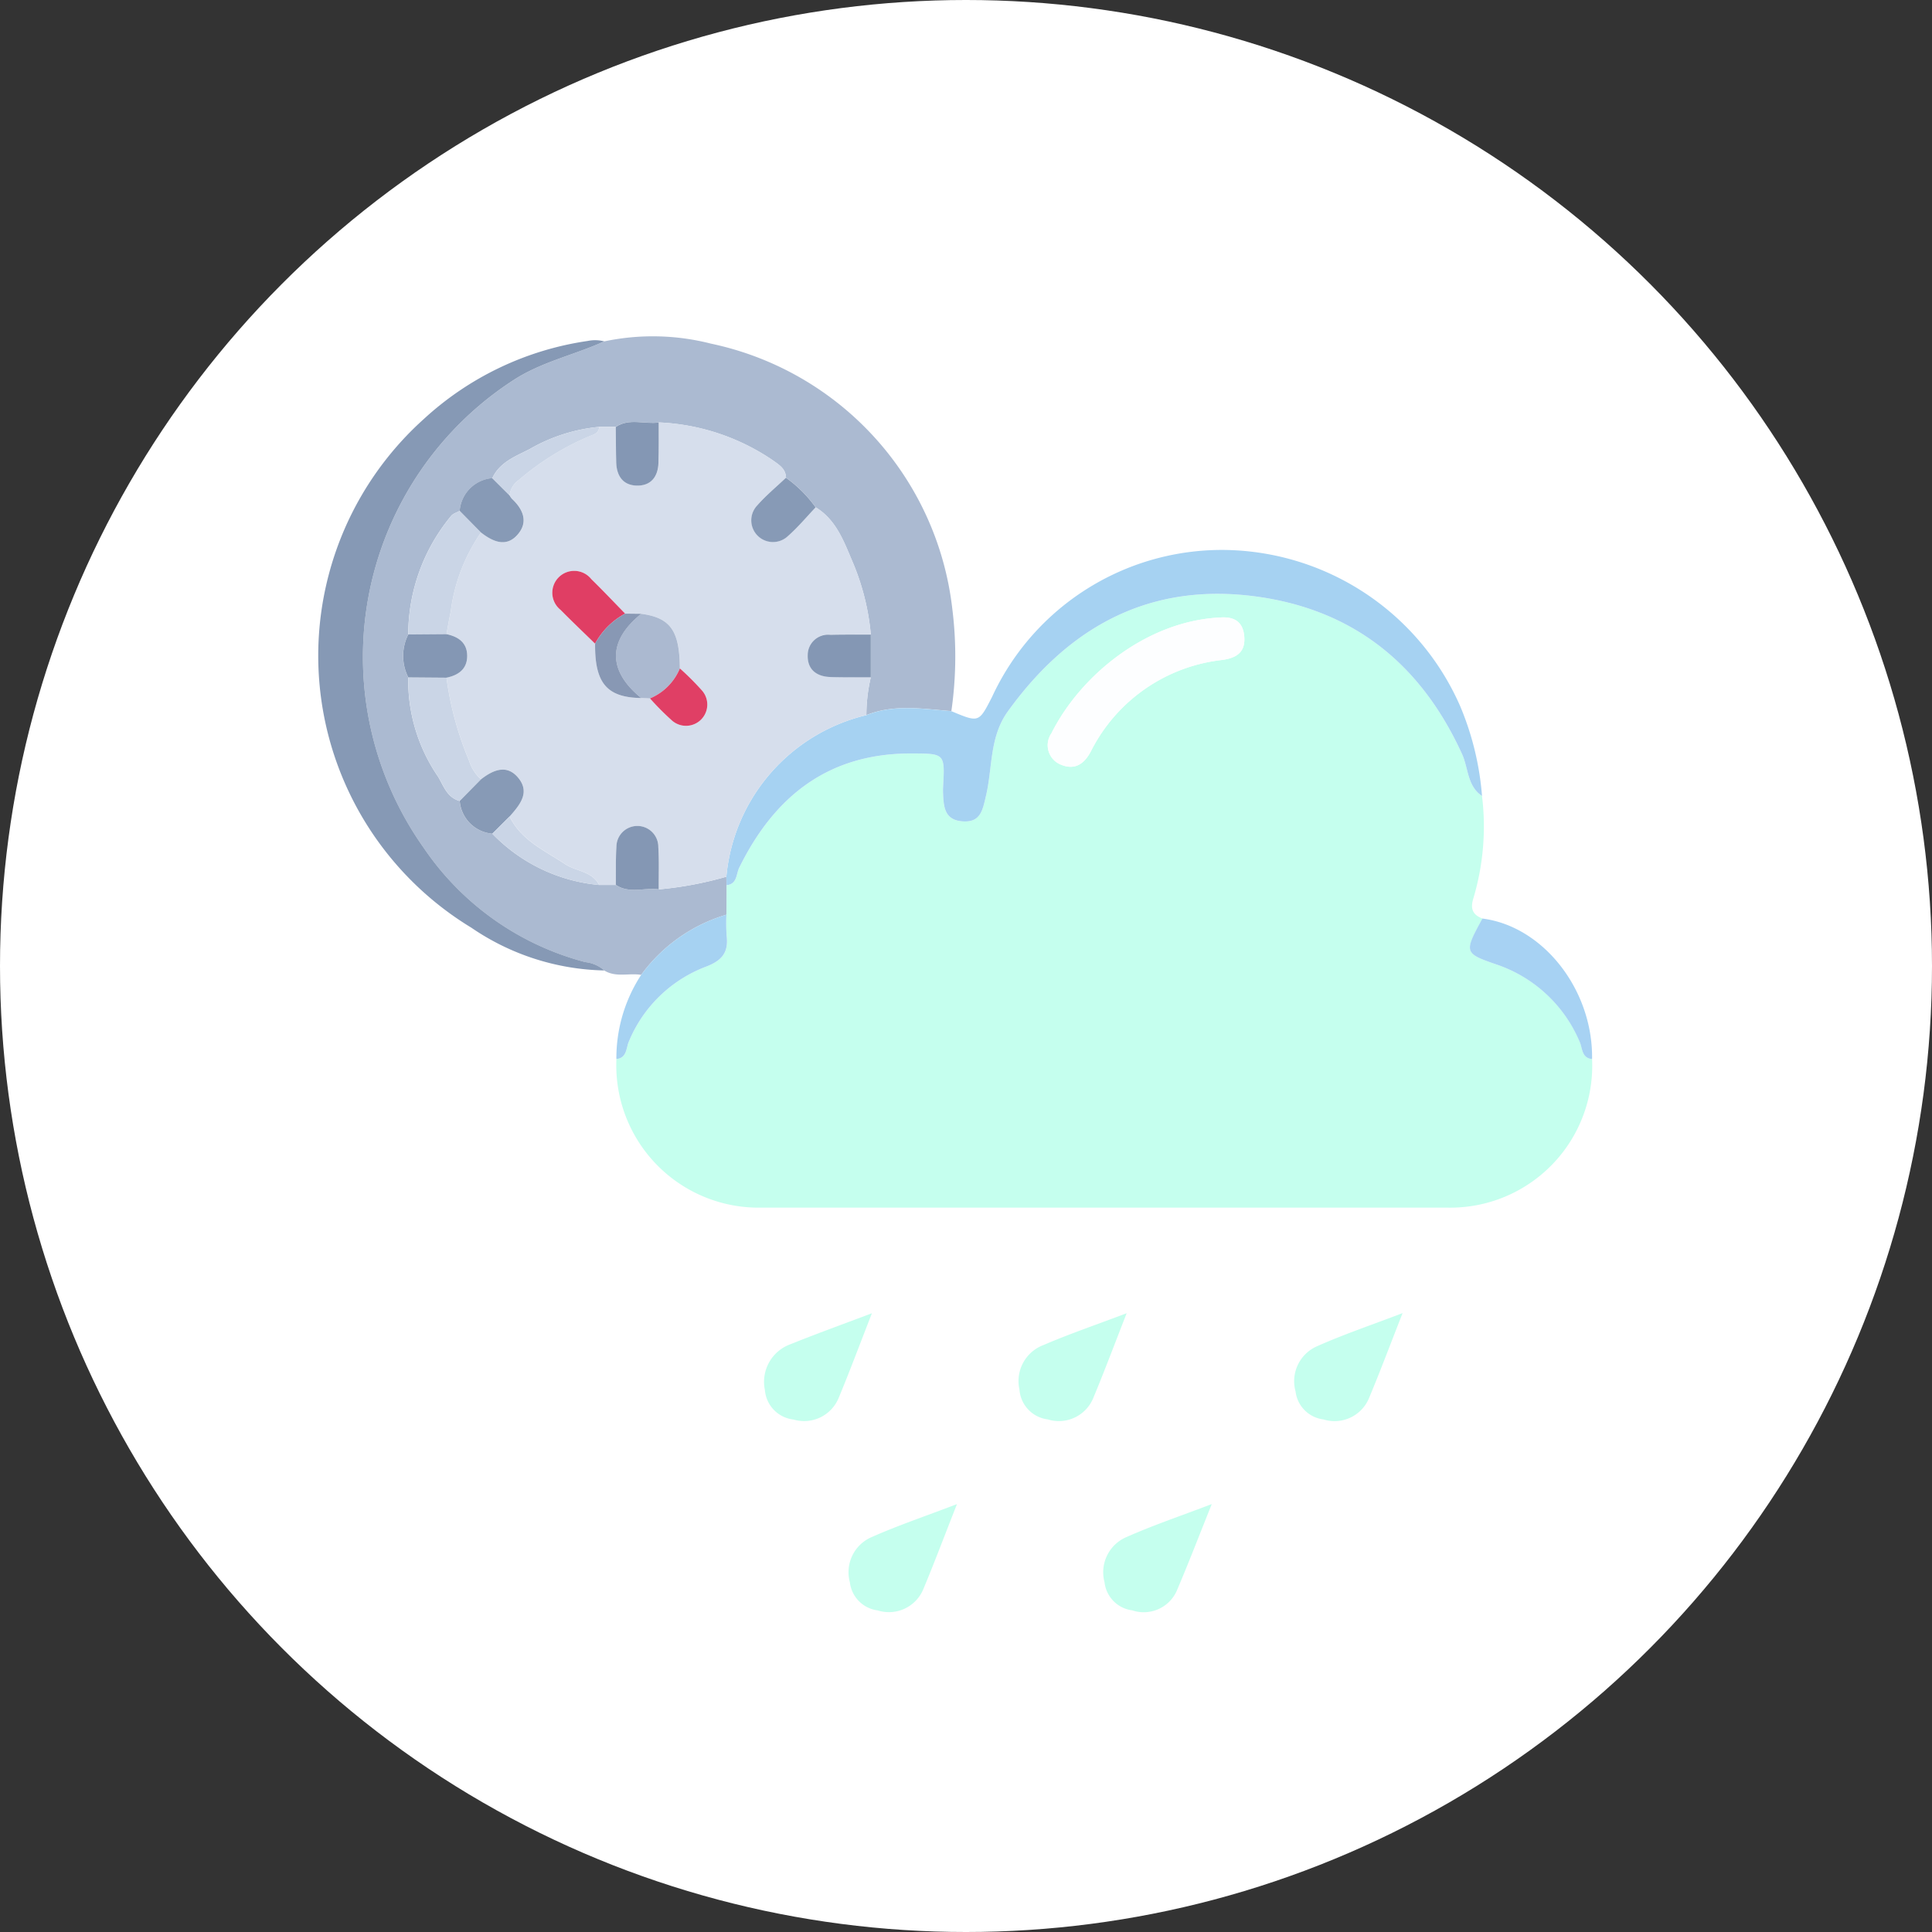<svg xmlns="http://www.w3.org/2000/svg" width="108" height="108" viewBox="0 0 108 108">
  <rect x="0" y="0" width="108" height="108" fill="#333333" stroke="none"/>
  <g id="Group_1111707" data-name="Group 1111707" transform="translate(-903.711 -1642)">
    <circle id="Ellipse_11602" data-name="Ellipse 11602" cx="54" cy="54" r="54" transform="translate(903.711 1642)" fill="#fff"/>
    <g id="Group_1103507" data-name="Group 1103507" transform="translate(920.836 1659.852)">
      <rect id="Rectangle_401104" data-name="Rectangle 401104" width="72" height="73" transform="translate(-0.125 0.148)" fill="none"/>
      <g id="Group_1103200" data-name="Group 1103200" transform="translate(2.032 1.738)">
        <rect id="Rectangle_401104-2" data-name="Rectangle 401104" width="69.748" height="70.773" transform="translate(0.095 -0.804)" fill="none"/>
        <g id="Group_1103211" data-name="Group 1103211" transform="translate(-1.367 -0.804)">
          <path id="Path_879000" data-name="Path 879000" d="M249.446,339.812a7.936,7.936,0,0,1-8.077,8.307q-19.192,0-38.385,0a7.958,7.958,0,0,1-8.078-8.308c.6-.061.538-.63.7-.984a7.562,7.562,0,0,1,4.291-4.173c.907-.341,1.285-.794,1.173-1.728a10.376,10.376,0,0,1-.012-1.184l.005-1.65c.6-.056.536-.625.709-.976,1.973-4.009,5-6.4,9.636-6.383,1.864.006,1.863,0,1.758,1.882a3.472,3.472,0,0,0,0,.355c.034.734.077,1.469,1.056,1.554,1.035.091,1.149-.613,1.339-1.408.378-1.581.188-3.293,1.222-4.729,3.453-4.794,8-7.254,13.978-6.416,5.419.761,9.156,3.831,11.419,8.8.356.781.284,1.783,1.114,2.338a14.028,14.028,0,0,1-.486,5.726c-.183.6-.023.918.516,1.125-1.045,1.911-1.033,1.942.837,2.586a7.729,7.729,0,0,1,4.593,4.29C248.913,339.185,248.848,339.752,249.446,339.812ZM228.66,315.129c-4.089.193-7.8,3.21-9.435,6.472a1.169,1.169,0,0,0,.477,1.733c.749.335,1.31.068,1.723-.718a9.386,9.386,0,0,1,7.357-5.114c.737-.107,1.284-.392,1.223-1.278C229.94,315.26,229.317,315.084,228.66,315.129Z" transform="translate(-178.238 -299.397)" fill="#c5ffee"/>
          <path id="Path_879001" data-name="Path 879001" d="M155.482,283.785q0,.825-.005,1.65a9.1,9.1,0,0,0-4.766,3.365c-.683-.114-1.412.159-2.061-.245a1.906,1.906,0,0,0-1.064-.467,15.73,15.73,0,0,1-9.039-6.4,18.441,18.441,0,0,1,5.041-26.143c1.571-1.019,3.393-1.4,5.061-2.157a13.114,13.114,0,0,1,5.962.125A17.138,17.138,0,0,1,168.1,268.3a21.464,21.464,0,0,1-.048,5.755c-1.593-.125-3.193-.4-4.751.222a9.413,9.413,0,0,1,.247-2.116v-2.388a13.511,13.511,0,0,0-.983-3.973c-.5-1.163-.92-2.415-2.1-3.137a7.088,7.088,0,0,0-1.658-1.657c-.014-.505-.39-.718-.746-.976a12.251,12.251,0,0,0-6.368-2.111c-.8.111-1.641-.257-2.4.247l-.929,0a9.6,9.6,0,0,0-3.893,1.247c-.775.4-1.67.723-2.08,1.623a1.987,1.987,0,0,0-1.824,1.827c-.165.095-.384.15-.485.29a10.412,10.412,0,0,0-2.391,6.617,2.658,2.658,0,0,0,0,2.4,9.493,9.493,0,0,0,1.664,5.545c.309.512.507,1.179,1.211,1.362a1.989,1.989,0,0,0,1.824,1.828,9.488,9.488,0,0,0,5.973,2.869h.929c.756.5,1.6.136,2.4.247a20.041,20.041,0,0,0,3.78-.708Z" transform="translate(-132.66 -253.09)" fill="#abbad1"/>
          <path id="Path_879002" data-name="Path 879002" d="M220.813,322.218q0-.237-.009-.474a10.242,10.242,0,0,1,7.828-9.03c1.558-.625,3.158-.347,4.751-.222,1.545.647,1.535.642,2.267-.784a14.152,14.152,0,0,1,13.3-8.222,14.576,14.576,0,0,1,12.88,8.737,16.171,16.171,0,0,1,1.216,5.01c-.83-.555-.758-1.557-1.114-2.338-2.263-4.966-6-8.036-11.419-8.8-5.973-.839-10.525,1.622-13.978,6.416-1.034,1.436-.844,3.149-1.222,4.729-.19.8-.3,1.5-1.339,1.408-.979-.086-1.022-.821-1.056-1.554a3.485,3.485,0,0,1,0-.355c.106-1.881.106-1.876-1.758-1.882-4.634-.016-7.663,2.374-9.636,6.383C221.349,321.593,221.415,322.162,220.813,322.218Z" transform="translate(-197.99 -291.523)" fill="#a6d2f2"/>
          <path id="Path_879003" data-name="Path 879003" d="M140.681,254.133c-1.668.76-3.49,1.138-5.061,2.157a18.441,18.441,0,0,0-5.041,26.143,15.73,15.73,0,0,0,9.039,6.4,1.906,1.906,0,0,1,1.064.467,13.634,13.634,0,0,1-7.433-2.391,17.783,17.783,0,0,1-2.661-28.43,17.149,17.149,0,0,1,9.162-4.368A2.06,2.06,0,0,1,140.681,254.133Z" transform="translate(-124.691 -253.837)" fill="#8699b5"/>
          <path id="Path_879004" data-name="Path 879004" d="M235.752,483.224c-.68,1.739-1.237,3.238-1.851,4.714a2.087,2.087,0,0,1-2.532,1.228,1.807,1.807,0,0,1-1.6-1.649,2.236,2.236,0,0,1,1.422-2.558C232.605,484.387,234.043,483.87,235.752,483.224Z" transform="translate(-204.801 -428.599)" fill="#c5ffee"/>
          <path id="Path_879005" data-name="Path 879005" d="M295.708,483.213c-.688,1.756-1.249,3.258-1.866,4.737a2.08,2.08,0,0,1-2.544,1.2,1.814,1.814,0,0,1-1.584-1.667,2.153,2.153,0,0,1,1.343-2.49C292.489,484.376,293.971,483.871,295.708,483.213Z" transform="translate(-250.516 -428.59)" fill="#c5ffee"/>
          <path id="Path_879006" data-name="Path 879006" d="M360.668,483.189c-.695,1.768-1.257,3.272-1.877,4.752a2.084,2.084,0,0,1-2.549,1.192,1.792,1.792,0,0,1-1.557-1.561,2.135,2.135,0,0,1,1.235-2.545C357.379,484.378,358.9,483.865,360.668,483.189Z" transform="translate(-300.052 -428.572)" fill="#c5ffee"/>
          <path id="Path_879007" data-name="Path 879007" d="M255.719,528.175c-.7,1.773-1.262,3.278-1.883,4.758a2.081,2.081,0,0,1-2.553,1.183,1.792,1.792,0,0,1-1.55-1.568,2.137,2.137,0,0,1,1.244-2.541C252.437,529.361,253.954,528.849,255.719,528.175Z" transform="translate(-220.014 -462.88)" fill="#c5ffee"/>
          <path id="Path_879008" data-name="Path 879008" d="M315.7,528.167c-.714,1.778-1.31,3.332-1.964,4.862a2.021,2.021,0,0,1-2.486,1.078,1.783,1.783,0,0,1-1.545-1.572A2.139,2.139,0,0,1,310.957,530C312.415,529.353,313.931,528.841,315.7,528.167Z" transform="translate(-265.751 -462.874)" fill="#c5ffee"/>
          <path id="Path_879009" data-name="Path 879009" d="M402.761,398.122c-.6-.06-.533-.628-.7-.979a7.729,7.729,0,0,0-4.593-4.29c-1.87-.644-1.882-.675-.837-2.586C400.038,390.7,402.819,394.264,402.761,398.122Z" transform="translate(-331.553 -357.706)" fill="#a7d2f3"/>
          <path id="Path_879010" data-name="Path 879010" d="M196.249,392.723a9.1,9.1,0,0,1,4.766-3.365,10.37,10.37,0,0,0,.012,1.185c.112.934-.266,1.388-1.173,1.728a7.562,7.562,0,0,0-4.291,4.173c-.16.353-.1.923-.7.984A8.5,8.5,0,0,1,196.249,392.723Z" transform="translate(-178.197 -357.013)" fill="#a6d2f2"/>
          <path id="Path_879011" data-name="Path 879011" d="M306.189,319.348c.656-.045,1.279.131,1.346,1.094.061.886-.487,1.171-1.223,1.278a9.386,9.386,0,0,0-7.357,5.114c-.414.787-.974,1.053-1.724.718a1.169,1.169,0,0,1-.477-1.733C298.387,322.559,302.1,319.541,306.189,319.348Z" transform="translate(-255.767 -303.616)" fill="#fdfeff"/>
          <path id="Path_879012" data-name="Path 879012" d="M178.365,289.805a10.242,10.242,0,0,0-7.828,9.03,20.048,20.048,0,0,1-3.78.708c0-.789.026-1.581-.023-2.367a1.171,1.171,0,0,0-2.342-.01c-.045.708-.024,1.42-.032,2.13h-.929c-.395-.779-1.286-.752-1.908-1.168-1.144-.765-2.451-1.324-3.1-2.661.561-.636,1.166-1.337.48-2.164-.641-.772-1.4-.438-2.08.087a2.4,2.4,0,0,1-.679-1.076,18.172,18.172,0,0,1-1.251-4.606c.669-.137,1.158-.484,1.158-1.216s-.49-1.079-1.158-1.216c.078-.419.147-.841.237-1.258a9.989,9.989,0,0,1,1.693-4.425c.676.526,1.435.856,2.08.087.579-.691.27-1.4-.348-1.969a1.059,1.059,0,0,1-.132-.194,1.218,1.218,0,0,1,.529-.869,14.915,14.915,0,0,1,3.947-2.441c.268-.106.516-.18.534-.52l.929,0c.007.671,0,1.342.023,2.012.023.728.379,1.243,1.127,1.268.812.027,1.209-.493,1.234-1.278.023-.749.01-1.5.013-2.249a12.251,12.251,0,0,1,6.368,2.111c.356.258.731.471.746.976-.538.51-1.114.985-1.6,1.54a1.214,1.214,0,0,0,1.716,1.717c.555-.486,1.032-1.062,1.543-1.6,1.181.722,1.6,1.974,2.1,3.137a13.51,13.51,0,0,1,.983,3.972c-.751,0-1.5,0-2.252.014a1.14,1.14,0,0,0-1.275,1.122c-.031.813.488,1.213,1.275,1.238.75.024,1.5.011,2.252.014A9.413,9.413,0,0,0,178.365,289.805Zm-13.485-5.675c-.629-.644-1.247-1.3-1.891-1.928a1.223,1.223,0,1,0-1.719,1.718c.634.639,1.286,1.261,1.93,1.89-.022,2.207.658,3.009,2.577,3.039l.492.022a15.39,15.39,0,0,0,1.249,1.252,1.189,1.189,0,0,0,1.672-1.679,15.557,15.557,0,0,0-1.251-1.252c-.016-2.113-.524-2.83-2.16-3.052Z" transform="translate(-147.723 -268.614)" fill="#d6deec"/>
          <path id="Path_879013" data-name="Path 879013" d="M149.941,295.477a9.989,9.989,0,0,0-1.693,4.425c-.09.417-.159.838-.237,1.258l-2.134.016a10.412,10.412,0,0,1,2.391-6.617c.1-.14.321-.2.485-.29Z" transform="translate(-140.843 -284.495)" fill="#cad5e6"/>
          <path id="Path_879014" data-name="Path 879014" d="M147.99,333.49a18.173,18.173,0,0,0,1.251,4.606,2.4,2.4,0,0,0,.678,1.076l-1.188,1.208c-.7-.182-.9-.85-1.211-1.362a9.493,9.493,0,0,1-1.664-5.545Z" transform="translate(-140.822 -314.393)" fill="#cad5e6"/>
          <path id="Path_879015" data-name="Path 879015" d="M159.2,289.6l-1.188-1.208a1.989,1.989,0,0,1,1.824-1.828l.963.96a1.059,1.059,0,0,0,.132.194c.617.572.927,1.278.348,1.969C160.639,290.46,159.88,290.13,159.2,289.6Z" transform="translate(-150.106 -278.622)" fill="#879ab6"/>
          <path id="Path_879016" data-name="Path 879016" d="M158.016,356.947l1.188-1.208c.676-.526,1.44-.859,2.08-.087.686.827.081,1.527-.48,2.164l-.963.959A1.989,1.989,0,0,1,158.016,356.947Z" transform="translate(-150.106 -330.96)" fill="#879ab6"/>
          <path id="Path_879017" data-name="Path 879017" d="M230.223,288.112c-.511.537-.988,1.113-1.543,1.6a1.214,1.214,0,0,1-1.716-1.717c.487-.554,1.064-1.03,1.6-1.54A7.086,7.086,0,0,1,230.223,288.112Z" transform="translate(-202.419 -278.535)" fill="#879ab6"/>
          <path id="Path_879018" data-name="Path 879018" d="M197.176,273.359c0,.75.01,1.5-.013,2.249-.024.785-.421,1.305-1.234,1.278-.747-.025-1.1-.54-1.127-1.268-.021-.67-.016-1.341-.023-2.012C195.535,273.1,196.381,273.47,197.176,273.359Z" transform="translate(-178.144 -268.527)" fill="#8497b4"/>
          <path id="Path_879019" data-name="Path 879019" d="M147.116,325.731l-2.134-.017a2.658,2.658,0,0,1,0-2.4l2.134-.016c.668.137,1.158.483,1.158,1.216S147.785,325.594,147.116,325.731Z" transform="translate(-139.948 -306.634)" fill="#8497b4"/>
          <path id="Path_879020" data-name="Path 879020" d="M243.488,325.777c-.751,0-1.5.009-2.252-.014-.787-.025-1.306-.425-1.275-1.238a1.14,1.14,0,0,1,1.275-1.122c.75-.018,1.5-.01,2.252-.014Z" transform="translate(-212.599 -306.703)" fill="#8497b4"/>
          <path id="Path_879021" data-name="Path 879021" d="M194.78,371.8c.008-.71-.013-1.422.032-2.13a1.171,1.171,0,0,1,2.342.01c.049.787.018,1.578.023,2.367C196.381,371.938,195.535,372.306,194.78,371.8Z" transform="translate(-178.144 -341.119)" fill="#8497b4"/>
          <path id="Path_879022" data-name="Path 879022" d="M166.665,278.308l-.963-.96c.41-.9,1.3-1.218,2.08-1.623a9.6,9.6,0,0,1,3.893-1.247c-.018.339-.266.414-.534.52a14.915,14.915,0,0,0-3.947,2.441A1.218,1.218,0,0,0,166.665,278.308Z" transform="translate(-155.968 -269.402)" fill="#cad5e6"/>
          <path id="Path_879023" data-name="Path 879023" d="M165.7,367.19l.963-.959c.65,1.336,1.958,1.9,3.1,2.66.622.416,1.514.389,1.908,1.168A9.488,9.488,0,0,1,165.7,367.19Z" transform="translate(-155.968 -339.375)" fill="#cad5e6"/>
          <path id="Path_879024" data-name="Path 879024" d="M196.714,323.231l-.492-.022c-1.879-1.528-1.879-3.2,0-4.709,1.637.223,2.145.94,2.161,3.052A3.1,3.1,0,0,1,196.714,323.231Z" transform="translate(-178.169 -302.975)" fill="#abb9d0"/>
          <path id="Path_879025" data-name="Path 879025" d="M182.142,312.385c-.644-.629-1.3-1.251-1.93-1.89a1.223,1.223,0,1,1,1.719-1.718c.644.629,1.262,1.284,1.891,1.928A4.131,4.131,0,0,0,182.142,312.385Z" transform="translate(-166.666 -295.189)" fill="#e03e64"/>
          <path id="Path_879026" data-name="Path 879026" d="M202.822,333.038a3.1,3.1,0,0,0,1.67-1.678,15.553,15.553,0,0,1,1.251,1.252,1.189,1.189,0,0,1-1.672,1.679A15.4,15.4,0,0,1,202.822,333.038Z" transform="translate(-184.277 -312.782)" fill="#e03f65"/>
          <path id="Path_879027" data-name="Path 879027" d="M189.891,320.139a4.132,4.132,0,0,1,1.68-1.68l.9.01c-1.88,1.513-1.88,3.181,0,4.709C190.549,323.148,189.87,322.346,189.891,320.139Z" transform="translate(-174.415 -302.943)" fill="#8898b4"/>
        </g>
      </g>
    </g>
  </g>
</svg>

